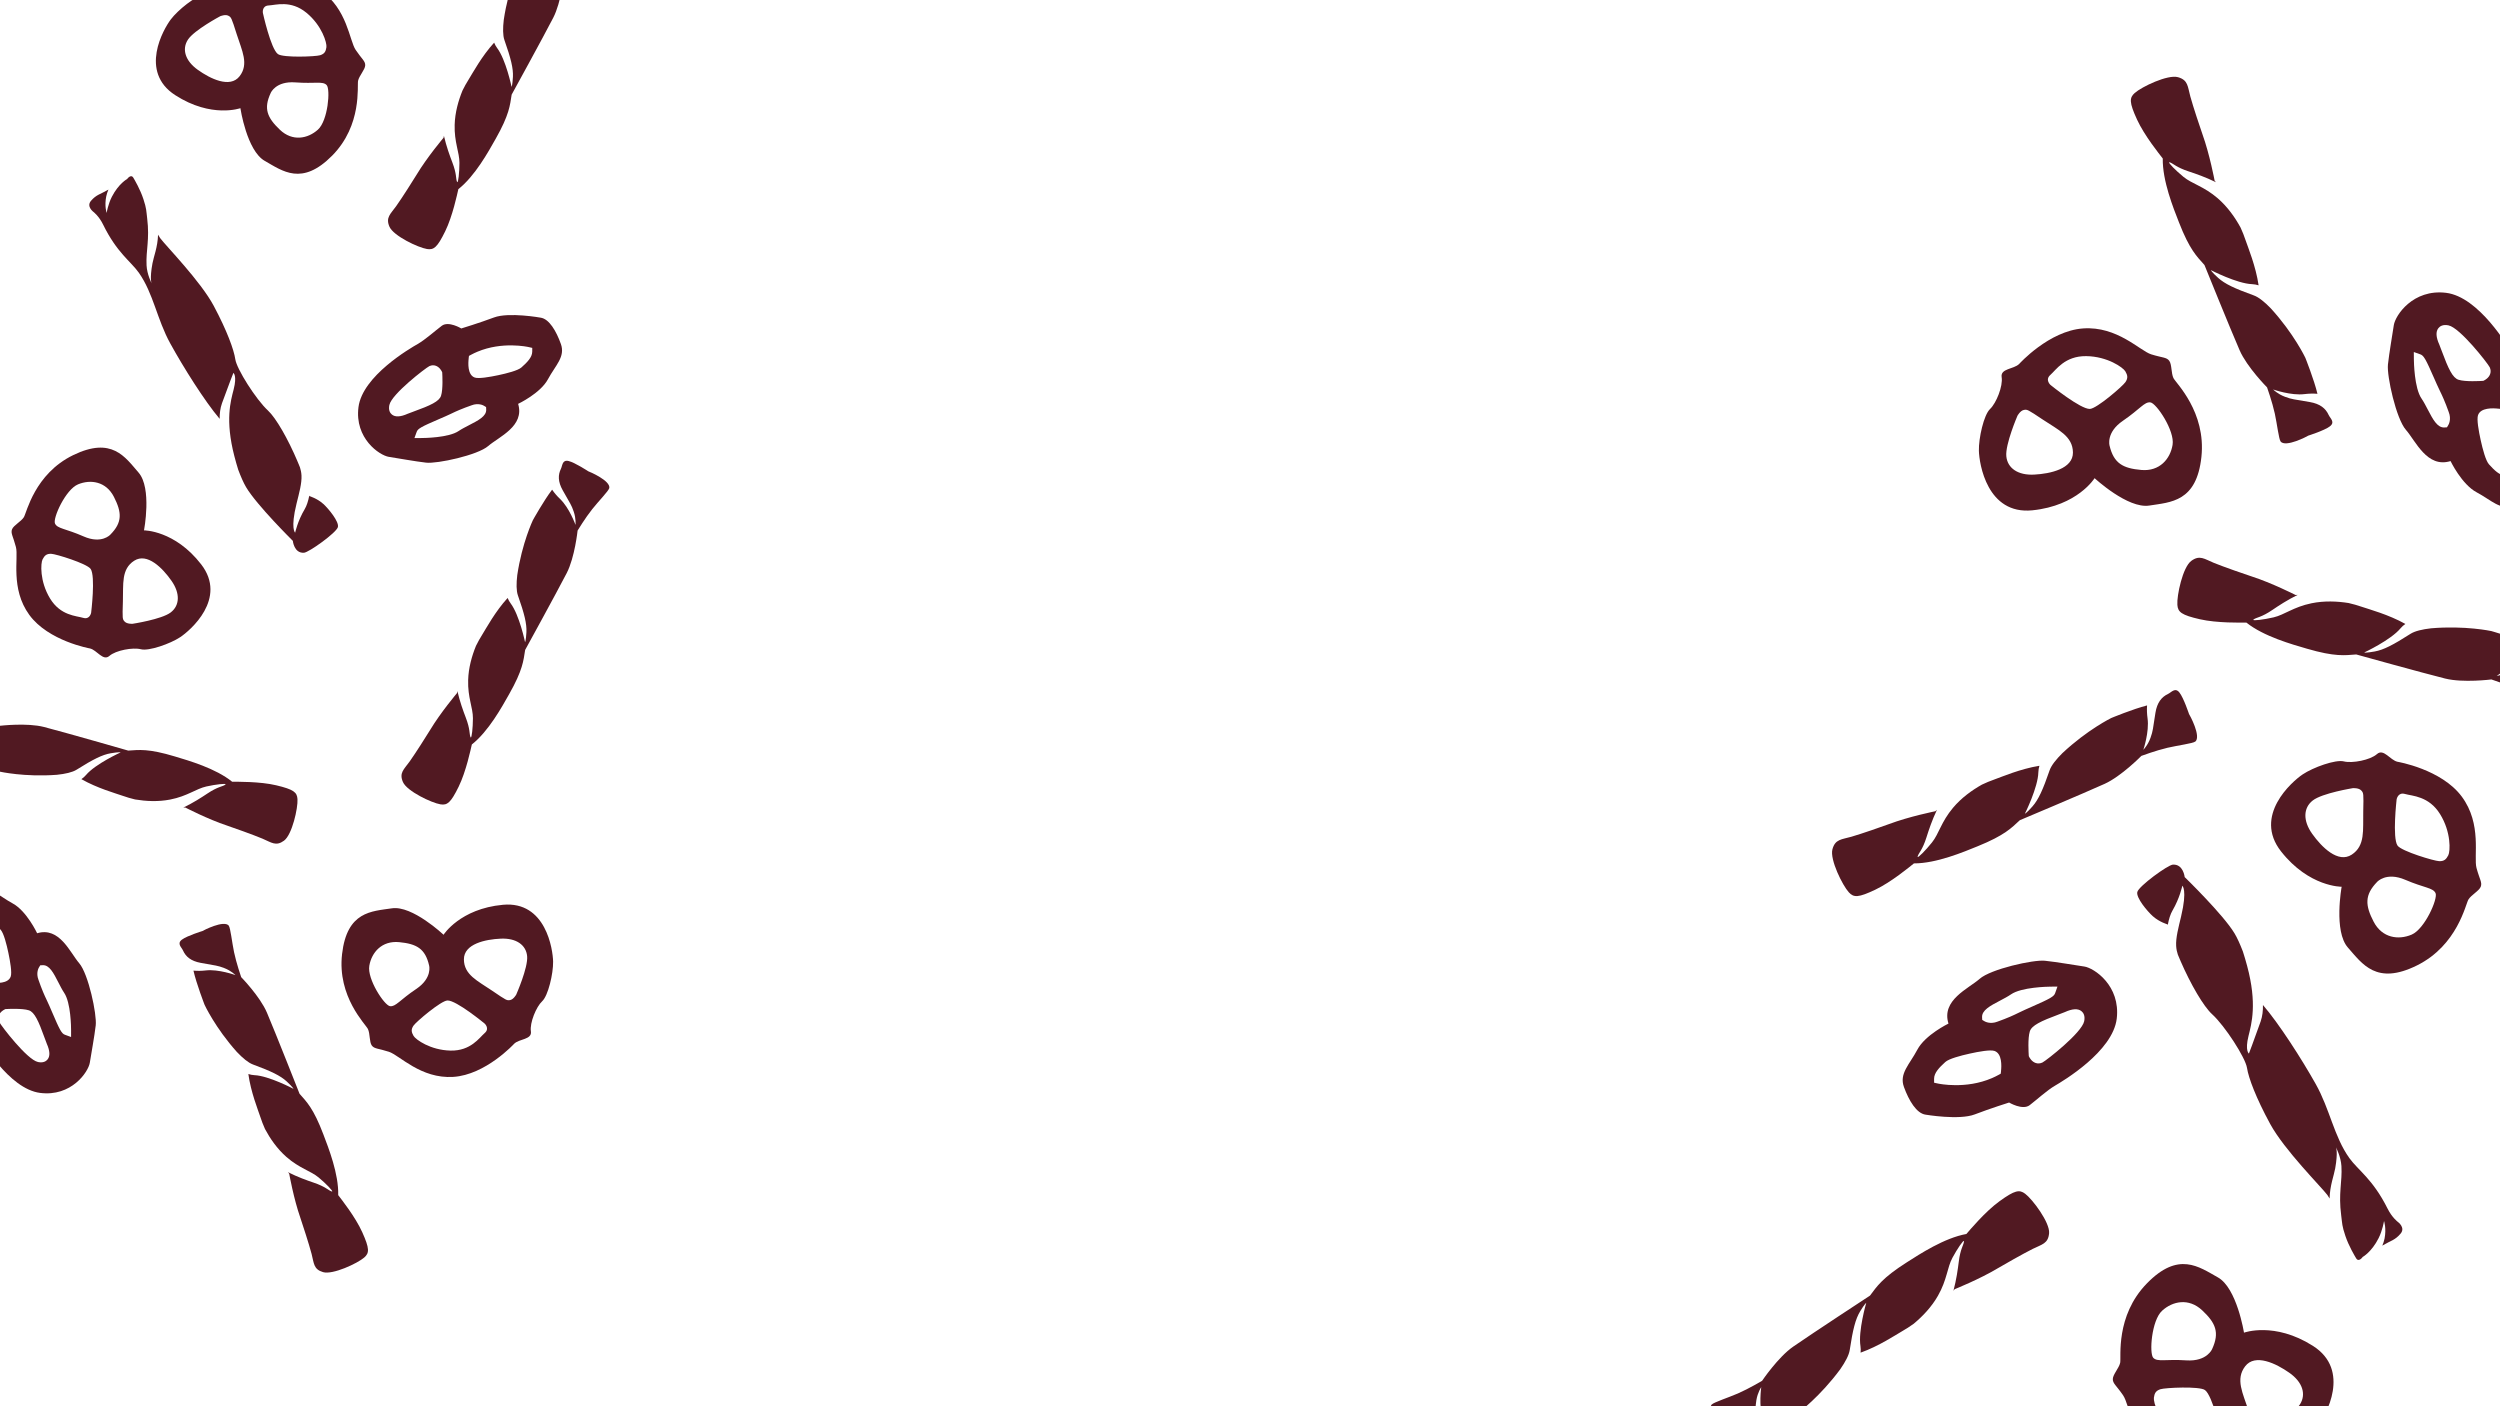 <svg width="1920" height="1080" viewBox="0 0 1920 1080" fill="none" xmlns="http://www.w3.org/2000/svg">
<g clip-path="url(#clip0_1059_830)">
<path d="M275.012 61.953C275.911 58.04 280.37 53.483 280.484 50.179C280.599 46.875 277.899 45.392 273.119 38.275C268.339 31.157 266.707 6.774 246.166 -7.387C225.626 -21.547 193.623 -16.245 193.623 -16.245C188.106 -15.618 180.832 -22.35 177.633 -16.679C174.447 -10.998 162.797 -4.347 156.544 -3.828C150.291 -3.309 136.745 7.566 131.164 14.929C125.583 22.293 106.682 55.059 134.538 73.055C162.393 91.05 184.621 83.079 184.621 83.079C184.621 83.079 189.518 115.729 203.305 123.542C217.082 131.368 231.857 143.033 255.116 119.518C278.35 96.006 274.113 65.866 275.012 61.953ZM151.869 53.594C142.274 46.741 139.526 37.813 144.323 30.46C149.121 23.106 169.112 12.461 169.112 12.461C169.112 12.461 172.975 10.857 175.29 12.039C177.604 13.221 177.722 13.468 181.779 26.233C185.837 38.999 191.308 49.183 183.985 58.584C176.662 67.984 161.439 60.45 151.855 53.584L151.869 53.594ZM213.439 41.536C207.936 37.537 201.894 9.94 201.894 9.94C201.894 9.94 200.952 4.437 206.379 4.184C211.805 3.93 223.258 -0.079 235.29 9.76C247.322 19.599 251.168 33.064 250.688 36.239C250.208 39.414 249.358 41.303 245.881 42.41C242.405 43.516 217.452 44.462 213.439 41.536ZM244.152 99.576C236.438 106.521 224.645 108.89 214.956 99.656C205.252 90.412 202.233 83.424 207.931 71.359C207.931 71.359 211.725 62.138 226.855 63.278C241.986 64.418 247.748 62.141 250.843 65.306C253.913 68.474 251.891 92.629 244.163 99.563L244.152 99.576Z" fill="#3E000A" fill-opacity="0.9"/>
<path d="M1628.3 1046.6C1627.39 1050.73 1622.73 1055.58 1622.64 1059.06C1622.55 1062.55 1625.41 1064.09 1630.51 1071.54C1635.62 1079 1637.57 1104.69 1659.35 1119.42C1681.13 1134.16 1714.82 1128.27 1714.82 1128.27C1720.63 1127.56 1728.36 1134.59 1731.68 1128.58C1734.98 1122.56 1747.2 1115.44 1753.79 1114.84C1760.37 1114.23 1774.55 1102.64 1780.36 1094.83C1786.18 1087.02 1805.8 1052.3 1776.27 1033.59C1746.74 1014.88 1723.38 1023.49 1723.38 1023.49C1723.38 1023.49 1717.92 989.121 1703.31 981.014C1688.72 972.893 1673.03 960.735 1648.74 985.738C1624.46 1010.74 1629.21 1042.47 1628.3 1046.6ZM1758.18 1054.27C1768.36 1061.4 1771.34 1070.79 1766.35 1078.58C1761.36 1086.38 1740.39 1097.78 1740.39 1097.78C1740.39 1097.78 1736.33 1099.51 1733.88 1098.29C1731.43 1097.06 1731.3 1096.8 1726.91 1083.39C1722.51 1069.97 1716.65 1059.28 1724.28 1049.31C1731.91 1039.33 1748.03 1047.13 1758.19 1054.28L1758.18 1054.27ZM1693.39 1067.55C1699.23 1071.71 1705.86 1100.75 1705.86 1100.75C1705.86 1100.75 1706.9 1106.54 1701.18 1106.86C1695.46 1107.17 1683.43 1111.51 1670.65 1101.25C1657.88 1090.99 1653.7 1076.83 1654.18 1073.48C1654.65 1070.13 1655.53 1068.13 1659.19 1066.93C1662.84 1065.73 1689.14 1064.5 1693.39 1067.55ZM1660.48 1006.66C1668.54 999.264 1680.95 996.657 1691.25 1006.3C1701.57 1015.95 1704.81 1023.29 1698.92 1036.06C1698.92 1036.06 1695.01 1045.82 1679.05 1044.76C1663.09 1043.7 1657.04 1046.15 1653.74 1042.84C1650.48 1039.53 1652.38 1014.05 1660.47 1006.67L1660.48 1006.66Z" fill="#3E000A" fill-opacity="0.9"/>
<path d="M282.577 790.301C284.285 793.935 283.589 800.272 285.538 802.942C287.487 805.613 290.526 805.113 298.68 807.764C306.834 810.414 323.166 828.594 348.067 827.059C372.969 825.525 394.878 801.603 394.878 801.603C398.832 797.705 408.71 798.512 407.728 792.076C406.728 785.64 411.791 773.217 416.391 768.95C420.991 764.683 424.938 747.766 424.785 738.528C424.632 729.289 419.283 691.843 386.259 694.874C353.235 697.904 340.664 717.894 340.664 717.894C340.664 717.894 316.662 695.225 300.992 697.586C285.321 699.93 266.497 699.87 262.707 732.727C258.935 765.566 280.87 786.667 282.577 790.301ZM384.632 720.881C396.411 720.353 404.084 725.682 404.846 734.429C405.609 743.175 396.449 763.889 396.449 763.889C396.449 763.889 394.399 767.535 391.848 768.033C389.298 768.532 389.053 768.41 377.982 760.87C366.911 753.329 356.321 748.692 356.282 736.776C356.243 724.86 372.871 721.393 384.649 720.881L384.632 720.881ZM343.627 768.367C350.425 768.117 372.21 786.104 372.21 786.104C372.21 786.104 376.347 789.852 372.234 793.401C368.121 796.949 361.582 807.172 346.043 806.855C330.504 806.539 319.168 798.317 317.586 795.523C316.004 792.728 315.508 790.717 317.56 787.701C319.613 784.685 338.664 768.541 343.627 768.367ZM283.641 741.652C285.425 731.427 293.243 722.285 306.565 723.571C319.905 724.857 326.594 728.492 329.556 741.501C329.556 741.501 332.262 751.099 319.653 759.539C307.043 767.98 303.915 773.327 299.526 772.747C295.154 772.149 281.839 751.894 283.641 741.669L283.641 741.652Z" fill="#3E000A" fill-opacity="0.9"/>
<path d="M1669.21 290.369C1667.38 286.554 1668.05 279.869 1665.97 277.071C1663.89 274.274 1660.69 274.83 1652.07 272.112C1643.45 269.394 1626.07 250.383 1599.84 252.232C1573.6 254.081 1550.73 279.501 1550.73 279.501C1546.6 283.646 1536.18 282.887 1537.27 289.662C1538.39 296.437 1533.17 309.579 1528.36 314.12C1523.55 318.661 1519.54 336.529 1519.79 346.266C1520.04 356.003 1526.03 395.425 1560.81 391.923C1595.59 388.421 1608.65 367.233 1608.65 367.233C1608.65 367.233 1634.17 390.905 1650.66 388.27C1667.16 385.653 1687 385.542 1690.69 350.873C1694.36 316.222 1671.04 294.184 1669.21 290.369ZM1562.28 364.493C1549.87 365.16 1541.73 359.614 1540.85 350.401C1539.96 341.189 1549.42 319.27 1549.42 319.27C1549.42 319.27 1551.55 315.407 1554.24 314.858C1556.92 314.309 1557.18 314.435 1568.92 322.28C1580.66 330.125 1591.86 334.915 1592.02 347.475C1592.17 360.036 1574.67 363.845 1562.26 364.493L1562.28 364.493ZM1605.06 314.058C1597.9 314.384 1574.77 295.628 1574.77 295.628C1574.77 295.628 1570.37 291.715 1574.68 287.936C1578.98 284.158 1585.77 273.321 1602.16 273.51C1618.54 273.699 1630.56 282.26 1632.26 285.191C1633.95 288.122 1634.49 290.237 1632.36 293.435C1630.22 296.634 1610.29 313.828 1605.06 314.058ZM1668.54 341.659C1666.76 352.454 1658.6 362.164 1644.55 360.932C1630.47 359.701 1623.39 355.931 1620.14 342.246C1620.14 342.246 1617.2 332.154 1630.42 323.14C1643.63 314.125 1646.88 308.459 1651.51 309.031C1656.12 309.62 1670.35 330.846 1668.54 341.641L1668.54 341.659Z" fill="#3E000A" fill-opacity="0.9"/>
<path d="M18.323 397.208C16.174 400.6 10.455 403.416 9.249 406.494C8.042 409.572 10.096 411.868 12.239 420.169C14.382 428.471 7.817 452.011 22.483 472.193C37.15 492.376 69.096 498.011 69.096 498.011C74.507 499.254 79.131 508.02 84.033 503.735C88.925 499.435 102.124 497.035 108.194 498.624C114.264 500.213 130.654 494.458 138.365 489.368C146.076 484.278 174.793 459.656 154.502 433.426C134.21 407.195 110.597 407.325 110.597 407.325C110.597 407.325 116.83 374.904 106.423 362.953C96.031 350.992 85.973 335.08 56.221 349.528C26.493 363.981 20.472 393.816 18.323 397.208ZM131.688 446.019C138.459 455.672 138.084 465.006 131.115 470.347C124.147 475.687 101.754 479.083 101.754 479.083C101.754 479.083 97.577 479.312 95.787 477.428C93.997 475.544 93.968 475.272 94.384 461.884C94.799 448.495 93.025 437.072 103.056 430.64C113.087 424.207 124.941 436.372 131.697 446.034L131.688 446.019ZM69.61 436.929C73.472 442.529 69.997 470.566 69.997 470.566C69.997 470.566 69.057 476.069 63.855 474.504C58.653 472.94 46.518 472.914 38.44 459.636C30.362 446.358 31.21 432.38 32.718 429.545C34.226 426.709 35.656 425.211 39.303 425.322C42.949 425.434 66.798 432.835 69.61 436.929ZM59.933 371.98C69.517 367.994 81.427 369.679 87.497 381.608C93.576 393.552 94.101 401.147 84.718 410.631C84.718 410.631 78.074 418.068 64.183 411.964C50.291 405.86 44.1 406.093 42.233 402.079C40.39 398.07 50.325 375.96 59.918 371.989L59.933 371.98Z" fill="#3E000A" fill-opacity="0.9"/>
<path d="M1895.75 690.824C1897.98 687.229 1903.99 684.207 1905.23 680.951C1906.47 677.695 1904.29 675.295 1901.95 666.564C1899.61 657.834 1906.32 632.959 1890.67 611.822C1875.02 590.684 1841.29 585.042 1841.29 585.042C1835.58 583.782 1830.62 574.584 1825.5 579.147C1820.38 583.725 1806.49 586.378 1800.08 584.759C1793.66 583.141 1776.44 589.359 1768.36 594.797C1760.28 600.234 1730.24 626.454 1751.87 653.915C1773.5 681.375 1798.39 681.019 1798.39 681.019C1798.39 681.019 1792.12 715.252 1803.2 727.752C1814.27 740.263 1825.02 756.942 1856.25 741.436C1887.45 725.924 1893.52 694.419 1895.75 690.824ZM1775.8 640.428C1768.57 630.316 1768.88 620.473 1776.18 614.779C1783.47 609.085 1807.04 605.297 1807.04 605.297C1807.04 605.297 1811.45 605.017 1813.35 606.986C1815.25 608.955 1815.29 609.241 1814.97 623.358C1814.66 637.475 1816.64 649.499 1806.12 656.373C1795.61 663.246 1783 650.534 1775.79 640.412L1775.8 640.428ZM1841.32 649.432C1837.2 643.564 1840.6 613.98 1840.6 613.98C1840.6 613.98 1841.54 608.17 1847.04 609.771C1852.53 611.371 1865.33 611.285 1873.96 625.207C1882.6 639.128 1881.84 653.87 1880.28 656.872C1878.71 659.875 1877.22 661.468 1873.37 661.384C1869.53 661.301 1844.32 653.721 1841.32 649.432ZM1852.12 717.804C1842.06 722.095 1829.49 720.429 1822.98 707.911C1816.46 695.378 1815.84 687.377 1825.64 677.293C1825.64 677.293 1832.57 669.392 1847.27 675.697C1861.97 682.001 1868.5 681.699 1870.5 685.913C1872.48 690.121 1862.21 713.519 1852.14 717.794L1852.12 717.804Z" fill="#3E000A" fill-opacity="0.9"/>
<path d="M298.667 350.866C305.887 351.997 318.866 354.364 327.284 355.324C335.703 356.283 366.809 349.61 374.955 342.539C383.101 335.468 403.123 327.353 397.919 310.161C397.919 310.161 414.963 302.125 420.791 291.311C426.619 280.498 434.288 274.059 430.759 264.189C427.246 254.312 421.788 244.921 415.187 243.961C415.187 243.961 390.757 239.561 379.392 243.816C368.028 248.071 354.269 252.258 354.269 252.258C354.269 252.258 344.494 246.31 339.291 250.203C334.095 254.113 326.481 260.961 320.787 264.199C315.101 267.454 278.36 288.697 275.306 312.693C272.252 336.69 291.423 349.726 298.65 350.873L298.667 350.866ZM359.937 275.148L360.168 273.328L361.775 272.456C363.382 271.583 364.998 270.825 366.625 270.14C385.738 262.094 405.105 266.354 405.989 266.55L408.775 267.178L408.76 270.023C408.742 274.436 404.817 278.301 400.471 282.186C397.83 284.55 389.363 286.725 382.705 288.137C376.121 289.539 367.627 291 364.625 289.953C359 288.014 359.498 278.935 359.963 275.117L359.937 275.148ZM360.452 311.895C361.131 311.649 361.693 311.452 362.115 311.293C367.468 309.197 371.284 311.389 371.703 311.643L373.311 312.63L373.4 314.511C373.642 319.637 367.459 322.827 360.274 326.517C357.4 328.001 354.443 329.52 352.238 331.016C344.583 336.236 325.519 336.41 323.37 336.414L318.29 336.418L320.029 331.634C320.904 329.209 323.495 327.747 337.252 321.838C340.642 320.372 343.856 318.999 346.025 317.93C348.602 316.668 350.906 315.64 352.915 314.794C356.17 313.424 358.667 312.529 360.436 311.902L360.452 311.895ZM299.047 311C300.8 302.627 326.848 282.636 329.677 281.23C329.81 281.174 329.942 281.118 330.075 281.062C331.586 280.426 333.165 280.368 334.657 280.895C337.564 281.903 339.036 284.749 339.314 285.317L339.614 285.935L339.65 286.625C339.723 287.867 340.337 298.984 338.725 303.93C337.329 308.277 330.735 311.327 317.387 316.163C315.485 316.846 313.839 317.441 313.049 317.793C307.585 320.23 303.549 320.441 301.001 318.381C299.635 317.273 298.169 315.09 299.031 311.007L299.047 311Z" fill="#3E000A" fill-opacity="0.9"/>
<path d="M1600.68 742.283C1593.05 741.158 1579.35 738.783 1570.47 737.85C1561.59 736.917 1528.86 744.241 1520.34 751.77C1511.82 759.299 1490.79 768.039 1496.43 786.113C1496.43 786.113 1478.54 794.743 1472.5 806.195C1466.46 817.648 1458.43 824.507 1462.25 834.877C1466.04 845.256 1471.88 855.103 1478.85 856.055C1478.85 856.055 1504.64 860.465 1516.58 855.874C1528.52 851.283 1542.98 846.742 1542.98 846.742C1542.98 846.742 1553.34 852.92 1558.79 848.768C1564.23 844.598 1572.19 837.31 1578.17 833.843C1584.13 830.359 1622.66 807.625 1625.66 782.302C1628.65 756.979 1608.32 743.417 1600.69 742.275L1600.68 742.283ZM1536.8 822.666L1536.57 824.587L1534.88 825.521C1533.2 826.456 1531.5 827.27 1529.79 828.008C1509.72 836.666 1489.27 832.356 1488.33 832.158L1485.39 831.522L1485.38 828.523C1485.36 823.871 1489.46 819.761 1494 815.625C1496.77 813.108 1505.67 810.737 1512.68 809.186C1519.6 807.648 1528.54 806.028 1531.72 807.104C1537.66 809.096 1537.22 818.67 1536.77 822.699L1536.8 822.666ZM1535.91 783.936C1535.2 784.202 1534.61 784.415 1534.16 784.586C1528.54 786.846 1524.5 784.571 1524.05 784.307L1522.35 783.282L1522.24 781.299C1521.94 775.898 1528.42 772.478 1535.96 768.522C1538.98 766.931 1542.08 765.302 1544.39 763.705C1552.41 758.132 1572.51 757.77 1574.77 757.746L1580.13 757.694L1578.34 762.754C1577.44 765.318 1574.72 766.883 1560.27 773.239C1556.71 774.817 1553.34 776.293 1551.06 777.441C1548.36 778.795 1545.94 779.9 1543.83 780.81C1540.41 782.285 1537.79 783.251 1535.93 783.929L1535.91 783.936ZM1600.65 784.308C1598.88 793.151 1571.61 814.465 1568.64 815.974C1568.5 816.034 1568.36 816.094 1568.22 816.154C1566.63 816.839 1564.97 816.914 1563.39 816.373C1560.32 815.337 1558.74 812.351 1558.44 811.755L1558.12 811.106L1558.07 810.38C1557.99 809.071 1557.23 797.359 1558.89 792.13C1560.32 787.535 1567.24 784.259 1581.27 779.037C1583.26 778.299 1584.99 777.657 1585.82 777.278C1591.56 774.658 1595.81 774.398 1598.52 776.546C1599.97 777.702 1601.53 779.989 1600.66 784.3L1600.65 784.308Z" fill="#3E000A" fill-opacity="0.9"/>
<path d="M68.991 816.081C70.139 808.863 72.537 795.889 73.515 787.473C74.494 779.057 67.894 747.935 60.842 739.773C53.79 731.61 45.722 711.57 28.518 716.734C28.518 716.734 20.521 699.671 9.721 693.818C-1.079 687.965 -7.5 680.281 -17.378 683.787C-27.263 687.277 -36.666 692.713 -37.642 699.312C-37.642 699.312 -42.099 723.731 -37.87 735.106C-33.642 746.48 -29.487 760.248 -29.487 760.248C-29.487 760.248 -35.458 770.01 -31.577 775.222C-27.679 780.426 -20.849 788.057 -17.624 793.758C-14.382 799.452 6.775 836.242 30.764 839.352C54.754 842.462 67.834 823.322 68.998 816.097L68.991 816.081ZM-6.584 754.634L-8.403 754.399L-9.272 752.79C-10.141 751.18 -10.895 749.563 -11.577 747.934C-19.578 728.803 -15.273 709.446 -15.075 708.562L-14.44 705.778L-11.595 705.799C-7.182 705.828 -3.327 709.762 0.548 714.117C2.907 716.763 5.062 725.235 6.459 731.896C7.845 738.484 9.286 746.981 8.232 749.98C6.28 755.601 -2.798 755.081 -6.614 754.607L-6.584 754.634ZM30.165 754.204C29.92 753.525 29.724 752.963 29.567 752.54C27.482 747.182 29.683 743.372 29.938 742.953L30.929 741.347L32.811 741.263C37.937 741.033 41.113 747.223 44.786 754.416C46.263 757.294 47.776 760.255 49.266 762.463C54.468 770.13 54.598 789.195 54.596 791.343L54.589 796.424L49.809 794.674C47.386 793.792 45.93 791.199 40.053 777.428C38.595 774.035 37.23 770.817 36.165 768.645C34.91 766.065 33.887 763.759 33.046 761.748C31.683 758.49 30.795 755.991 30.172 754.221L30.165 754.204ZM29.126 815.607C20.757 813.834 0.827 787.74 -0.573 784.908C-0.628 784.775 -0.684 784.642 -0.739 784.509C-1.372 782.997 -1.426 781.418 -0.896 779.927C0.119 777.022 2.969 775.557 3.537 775.28L4.156 774.982L4.846 774.948C6.088 774.878 17.206 774.29 22.149 775.913C26.492 777.319 29.527 783.92 34.332 797.28C35.01 799.183 35.601 800.83 35.952 801.621C38.376 807.091 38.578 811.127 36.512 813.67C35.4 815.034 33.214 816.495 29.133 815.623L29.126 815.607Z" fill="#3E000A" fill-opacity="0.9"/>
<path d="M1838.44 249.767C1837.3 257.386 1834.9 271.084 1833.94 279.964C1832.99 288.845 1840.24 321.588 1847.74 330.127C1855.25 338.665 1863.95 359.715 1882.03 354.111C1882.03 354.111 1890.62 372.023 1902.06 378.092C1913.5 384.161 1920.34 392.201 1930.72 388.413C1941.1 384.642 1950.97 378.825 1951.93 371.86C1951.93 371.86 1956.4 346.078 1951.84 334.128C1947.28 322.178 1942.77 307.703 1942.77 307.703C1942.77 307.703 1948.97 297.358 1944.83 291.9C1940.68 286.45 1933.41 278.47 1929.95 272.491C1926.48 266.519 1903.84 227.936 1878.52 224.881C1853.21 221.826 1839.6 242.124 1838.44 249.75L1838.44 249.767ZM1918.68 313.834L1920.6 314.065L1921.53 315.753C1922.46 317.441 1923.27 319.14 1924 320.85C1932.62 340.942 1928.26 361.386 1928.06 362.319L1927.42 365.26L1924.42 365.264C1919.76 365.275 1915.66 361.164 1911.54 356.609C1909.03 353.842 1906.68 344.932 1905.14 337.923C1903.62 330.993 1902.02 322.049 1903.11 318.878C1905.11 312.935 1914.68 313.398 1918.71 313.862L1918.68 313.834ZM1879.95 314.629C1880.21 315.343 1880.42 315.934 1880.59 316.377C1882.84 322.006 1880.56 326.043 1880.29 326.487L1879.26 328.189L1877.28 328.295C1871.88 328.585 1868.47 322.09 1864.53 314.542C1862.95 311.522 1861.33 308.415 1859.74 306.101C1854.18 298.068 1853.87 277.974 1853.85 275.709L1853.81 270.354L1858.86 272.154C1861.43 273.06 1862.98 275.781 1869.31 290.241C1870.88 293.805 1872.35 297.184 1873.49 299.463C1874.83 302.171 1875.93 304.592 1876.84 306.704C1878.31 310.126 1879.27 312.752 1879.94 314.612L1879.95 314.629ZM1880.47 249.896C1889.31 251.686 1910.56 279.006 1912.06 281.978C1912.12 282.118 1912.18 282.258 1912.24 282.397C1912.92 283.986 1912.99 285.649 1912.45 287.226C1911.41 290.297 1908.42 291.868 1907.82 292.165L1907.17 292.485L1906.44 292.528C1905.13 292.614 1893.42 293.337 1888.19 291.671C1883.6 290.23 1880.34 283.3 1875.15 269.263C1874.42 267.263 1873.78 265.532 1873.41 264.702C1870.8 258.959 1870.55 254.706 1872.7 252.006C1873.86 250.558 1876.15 248.998 1880.46 249.878L1880.47 249.896Z" fill="#3E000A" fill-opacity="0.9"/>
<path d="M467.918 375.029C469.306 369.18 452.255 362.036 451.868 361.989C451.903 362.024 441.645 355.264 436.697 354.066C431.749 352.868 431.992 357.621 430.82 359.984C428.476 364.711 428.459 369.922 432.151 376.513C438.286 387.467 438.766 387.547 440.641 393.002C442.503 398.455 441.977 403.085 441.977 403.085C441.977 403.085 437.3 390.037 430.152 383.235C427.85 381.04 425.764 378.604 424.025 376.067C417.627 384.419 409.264 399.471 409.264 399.471C409.264 399.471 400.92 416.95 397.259 441.669C396.507 448.026 396.483 453.633 397.744 457.239C402.738 471.411 404.618 479.007 404.284 485.546C403.95 492.084 403.251 493.193 403.251 493.193C403.251 493.193 398.882 472.228 392.151 463.368C391.196 462.104 390.452 460.697 389.861 459.234C380.383 469.576 373.318 482.7 370.543 487.101C368.613 490.152 366.988 493.092 365.548 496.027C362.384 503.781 359.81 512.855 359.541 522.311C359.152 535.768 363.237 543.456 363.209 551.613C363.178 559.132 362.287 566.992 361.521 566.346C361.448 566.289 361.382 566.191 361.305 566.006C360.351 563.579 361.164 560.083 357.751 551.208C355.721 545.893 353.219 539.082 351.282 530.766C351.183 531.271 351.103 531.751 351.018 532.258C351.018 532.258 338.481 547.073 330.368 560.559C328.162 564.221 318.873 578.865 314.621 584.804C310.235 590.916 306.396 593.521 309.454 600.597C312.526 607.676 331.513 616.645 338.295 617.735C343.499 618.571 346.171 616.573 352.265 604.137C357.934 592.566 361.531 575.389 362.372 571.756C375.198 561.675 385.5 542.879 390.985 533.186C401.557 514.528 402.009 507.39 403.312 499.157C403.312 499.157 427.34 455.45 435.252 440.097C441.43 428.102 443.595 407.469 443.595 407.469C443.595 407.469 449.497 397.744 454.818 391.051C459.648 384.984 467.382 377.036 467.855 374.989L467.918 375.029Z" fill="#3E000A" fill-opacity="0.9"/>
<path d="M1685.89 569.644C1690.87 565.721 1681.46 548.656 1681.17 548.363C1681.17 548.415 1677.12 536.115 1673.82 531.886C1670.52 527.657 1667.61 531.742 1665.09 532.928C1660.06 535.298 1656.63 539.593 1655.37 547.455C1653.27 560.522 1653.61 560.902 1651.59 566.637C1649.56 572.36 1646.09 575.841 1646.09 575.841C1646.09 575.841 1650.77 562 1649.32 551.7C1648.85 548.38 1648.72 545.002 1648.95 541.766C1638.19 544.479 1621.43 551.44 1621.43 551.44C1621.43 551.44 1603.09 560.419 1583.89 578.445C1579.1 583.205 1575.41 587.821 1574.09 591.626C1568.94 606.605 1565.52 614.112 1560.97 619.295C1556.41 624.478 1555.11 624.937 1555.11 624.937C1555.11 624.937 1565.22 604.755 1565.46 593.029C1565.5 591.359 1565.81 589.709 1566.28 588.114C1551.67 590.453 1537.25 596.672 1532.07 598.491C1528.48 599.748 1525.21 601.113 1522.1 602.595C1514.41 606.93 1506.34 612.743 1499.93 620.379C1490.8 631.242 1489.14 640.269 1483.78 646.989C1478.83 653.181 1472.95 659.092 1472.74 658.057C1472.72 657.962 1472.73 657.838 1472.78 657.634C1473.58 655.005 1476.54 652.649 1479.53 643.082C1481.34 637.361 1483.73 630.096 1487.57 621.958C1487.16 622.31 1486.78 622.654 1486.38 623.018C1486.38 623.018 1466.32 627.05 1450.79 632.881C1446.57 634.463 1429.31 640.48 1421.91 642.603C1414.28 644.781 1409.4 644.42 1407.3 652.269C1405.2 660.129 1415.02 679.969 1419.91 685.309C1423.66 689.407 1427.17 689.506 1440.35 683.22C1452.61 677.372 1466.83 665.535 1469.9 663.083C1487.1 663.151 1507.91 654.366 1518.79 649.948C1539.74 641.455 1544.79 635.853 1551.25 629.905C1551.25 629.905 1599.72 609.523 1616.31 602.019C1629.26 596.153 1644.56 580.523 1644.56 580.523C1644.56 580.523 1655.8 576.352 1664.58 574.306C1672.54 572.455 1684.14 570.951 1685.87 569.569L1685.89 569.644Z" fill="#3E000A" fill-opacity="0.9"/>
<path d="M175.8 711.002C172.187 706.197 155.799 714.753 155.515 715.021C155.565 715.016 143.811 718.59 139.729 721.633C135.647 724.675 139.459 727.524 140.528 729.935C142.668 734.757 146.667 738.099 154.096 739.469C166.443 741.745 166.811 741.427 172.206 743.468C177.591 745.519 180.817 748.881 180.817 748.881C180.817 748.881 167.791 744.145 157.991 745.3C154.832 745.67 151.626 745.719 148.562 745.436C150.902 755.693 157.141 771.743 157.141 771.743C157.141 771.743 165.26 789.328 181.94 807.933C186.351 812.572 190.65 816.172 194.23 817.505C208.325 822.716 215.37 826.121 220.187 830.555C225.004 834.988 225.411 836.235 225.411 836.235C225.411 836.235 206.489 826.204 195.374 825.724C193.79 825.651 192.233 825.325 190.73 824.845C192.632 838.744 198.218 852.563 199.831 857.509C200.946 860.943 202.17 864.071 203.508 867.053C207.453 874.441 212.791 882.217 219.895 888.465C230 897.359 238.525 899.127 244.783 904.359C250.548 909.186 256.027 914.892 255.041 915.068C254.95 915.088 254.832 915.076 254.641 915.017C252.165 914.202 249.994 911.342 240.985 908.3C235.599 906.467 228.76 904.041 221.125 900.219C221.45 900.618 221.768 900.986 222.104 901.376C222.104 901.376 225.495 920.485 230.689 935.341C232.098 939.378 237.432 955.878 239.285 962.944C241.186 970.222 240.738 974.84 248.136 977.007C255.545 979.165 274.574 970.285 279.744 965.763C283.712 962.294 283.881 958.962 278.205 946.329C272.924 934.577 262.005 920.836 259.746 917.869C260.183 901.561 252.302 881.63 248.347 871.217C240.744 851.166 235.541 846.258 230.039 839.997C230.039 839.997 211.758 793.592 204.999 777.697C199.716 765.282 185.224 750.437 185.224 750.437C185.224 750.437 181.511 739.684 179.76 731.314C178.178 723.723 177.002 712.695 175.729 711.024L175.8 711.002Z" fill="#3E000A" fill-opacity="0.9"/>
<path d="M1751.41 338.993C1755.26 344.024 1772.46 334.852 1772.75 334.568C1772.7 334.573 1785.06 330.696 1789.33 327.451C1793.61 324.206 1789.56 321.239 1788.41 318.707C1786.11 313.644 1781.87 310.159 1774.02 308.784C1760.99 306.5 1760.6 306.839 1754.89 304.737C1749.2 302.625 1745.77 299.111 1745.77 299.111C1745.77 299.111 1759.54 303.983 1769.86 302.674C1773.19 302.254 1776.57 302.173 1779.8 302.443C1777.24 291.652 1770.51 274.793 1770.51 274.793C1770.51 274.793 1761.79 256.332 1744.03 236.876C1739.34 232.027 1734.78 228.272 1730.99 226.9C1716.09 221.539 1708.63 218.015 1703.51 213.387C1698.39 208.758 1697.95 207.448 1697.95 207.448C1697.95 207.448 1717.99 217.845 1729.71 218.248C1731.38 218.309 1733.02 218.639 1734.61 219.13C1732.48 204.498 1726.46 189.984 1724.71 184.785C1723.51 181.176 1722.19 177.889 1720.75 174.759C1716.52 167.008 1710.82 158.861 1703.28 152.342C1692.54 143.06 1683.54 141.276 1676.89 135.819C1670.77 130.785 1664.94 124.821 1665.98 124.626C1666.08 124.604 1666.2 124.616 1666.4 124.676C1669.02 125.513 1671.34 128.507 1680.86 131.63C1686.56 133.512 1693.79 136.006 1701.87 139.963C1701.52 139.545 1701.19 139.16 1700.83 138.752C1700.83 138.752 1697.08 118.641 1691.46 103.03C1689.94 98.788 1684.16 81.445 1682.15 74.014C1680.07 66.36 1680.5 61.488 1672.68 59.273C1664.85 57.067 1644.88 66.604 1639.47 71.419C1635.32 75.113 1635.17 78.627 1641.27 91.89C1646.95 104.229 1658.59 118.611 1661 121.717C1660.69 138.911 1669.18 159.848 1673.45 170.786C1681.65 191.852 1687.18 196.976 1693.03 203.526C1693.03 203.526 1712.74 252.27 1720.01 268.962C1725.69 281.999 1741.11 297.512 1741.11 297.512C1741.11 297.512 1745.12 308.812 1747.05 317.618C1748.78 325.606 1750.13 337.219 1751.48 338.969L1751.41 338.993Z" fill="#3E000A" fill-opacity="0.9"/>
<path d="M248.269 387.004C243.61 382.767 237.666 381.013 237.666 381.013C237.625 380.849 237.584 380.684 237.543 380.52C236.737 384.767 235.515 388.512 234.024 391.009C228.565 400.173 226.675 409.075 226.675 409.075C226.675 409.075 222.921 406.293 227.771 386.66C229.75 378.66 231.849 371.214 231.55 365.188C231.435 362.797 230.922 360.64 230.362 358.897C229.847 357.605 229.318 356.319 228.777 355.038C228.618 354.743 228.528 354.57 228.528 354.57L228.568 354.522C221.195 337.06 211.925 320.953 205.799 315.291C196.559 306.752 181.795 283.404 180.724 275.985C179.648 268.554 174.345 254.044 164.2 234.982C154.056 215.919 127.446 188.879 122.942 182.8C122.506 182.216 121.987 181.335 121.387 180.231C121.103 189.693 118.073 196.983 117.101 202.211C114.835 214.399 116.427 217.574 116.427 217.574C116.427 217.574 112.893 210.695 112.56 203.79C111.984 192.139 115.042 184.215 113.041 167.786C112.271 161.479 112.586 160.494 110.151 152.971C107.716 145.447 103.32 138.048 102.453 136.575C100.554 133.321 97.649 137.479 97.649 137.479C97.649 137.479 91.151 140.938 85.926 151.092C83.008 156.756 81.878 163.539 81.878 163.539C81.878 163.539 80.099 158.187 81.597 150.789C81.953 149.028 82.565 147.261 83.29 145.582C83.084 145.701 82.866 145.826 82.66 145.946C77.114 149.189 74.008 149.432 69.891 154.222C66.08 158.667 71.846 162.803 71.846 162.803C71.846 162.803 76.025 166.005 79.166 172.434C89.805 194.238 100.476 200.701 106.699 209.55C117.814 225.371 120.557 245.253 130.784 263.81C140.999 282.372 157.146 307.999 168.624 321.585C168.641 321.623 168.67 321.656 168.699 321.689C168.644 317.619 169.133 313.48 170.495 309.674C176.027 294.4 179.252 286.373 179.252 286.373C179.252 286.373 182.193 288.401 179.433 299.136C177.15 308.042 172.814 322.615 179.966 350.24C180.925 353.947 181.926 357.439 182.956 360.751C184.917 365.964 186.949 370.676 188.957 374.079C197.069 387.869 224.893 415.367 224.893 415.367C224.893 415.367 225.769 424.917 233.403 424.527C237.135 424.331 258.458 409.065 259.509 404.787C260.523 400.633 252.365 390.713 248.276 386.986L248.269 387.004Z" fill="#3E000A" fill-opacity="0.9"/>
<path d="M1653.46 703.72C1658.41 708.144 1664.69 709.938 1664.69 709.938C1664.74 710.11 1664.78 710.283 1664.83 710.455C1665.64 705.971 1666.89 702.013 1668.44 699.366C1674.11 689.657 1676.02 680.255 1676.02 680.255C1676.02 680.255 1680 683.152 1675.07 703.892C1673.06 712.344 1670.92 720.212 1671.29 726.561C1671.43 729.08 1671.99 731.35 1672.6 733.181C1673.16 734.539 1673.72 735.89 1674.31 737.235C1674.48 737.544 1674.57 737.726 1674.57 737.726L1674.53 737.777C1682.47 756.114 1692.39 773.006 1698.9 778.917C1708.72 787.833 1724.5 812.306 1725.69 820.116C1726.9 827.939 1732.62 843.184 1743.49 863.184C1754.36 883.183 1782.66 911.438 1787.47 917.804C1787.93 918.415 1788.49 919.339 1789.13 920.497C1789.34 910.52 1792.47 902.808 1793.44 897.288C1795.72 884.42 1794.01 881.088 1794.01 881.088C1794.01 881.088 1797.8 888.306 1798.22 895.582C1798.93 907.858 1795.78 916.238 1798.05 933.538C1798.92 940.178 1798.59 941.22 1801.23 949.128C1803.87 957.035 1808.57 964.794 1809.5 966.338C1811.53 969.75 1814.55 965.34 1814.55 965.34C1814.55 965.34 1821.37 961.634 1826.78 950.882C1829.81 944.884 1830.93 937.724 1830.93 937.724C1830.93 937.724 1832.86 943.349 1831.35 951.161C1830.99 953.021 1830.36 954.889 1829.61 956.666C1829.83 956.538 1830.06 956.404 1830.27 956.276C1836.09 952.806 1839.36 952.521 1843.65 947.434C1847.63 942.713 1841.51 938.407 1841.51 938.407C1841.51 938.407 1837.08 935.07 1833.71 928.323C1822.29 905.438 1810.98 898.726 1804.34 889.456C1792.48 872.882 1789.4 851.95 1778.45 832.485C1767.51 813.014 1750.25 786.151 1738.02 771.937C1738.01 771.897 1737.98 771.863 1737.94 771.828C1738.04 776.117 1737.56 780.485 1736.16 784.509C1730.47 800.662 1727.15 809.152 1727.15 809.152C1727.15 809.152 1724.03 807.043 1726.84 795.701C1729.16 786.292 1733.6 770.89 1725.8 741.838C1724.76 737.939 1723.67 734.268 1722.55 730.786C1720.44 725.31 1718.25 720.362 1716.1 716.794C1707.42 702.333 1677.84 673.606 1677.84 673.606C1677.84 673.606 1676.83 663.548 1668.78 664.03C1664.85 664.271 1642.52 680.562 1641.45 685.08C1640.42 689.469 1649.11 699.849 1653.46 703.74L1653.46 703.72Z" fill="#3E000A" fill-opacity="0.9"/>
<path d="M457.56 -51.458C458.949 -57.307 441.897 -64.451 441.51 -64.499C441.546 -64.463 431.288 -71.224 426.34 -72.421C421.391 -73.619 421.634 -68.867 420.463 -66.503C418.119 -61.777 418.102 -56.565 421.793 -49.974C427.929 -39.02 428.409 -38.941 430.284 -33.485C432.146 -28.033 431.619 -23.403 431.619 -23.403C431.619 -23.403 426.943 -36.451 419.795 -43.252C417.492 -45.447 415.407 -47.883 413.667 -50.421C407.27 -42.068 398.906 -27.016 398.906 -27.016C398.906 -27.016 390.562 -9.537 386.902 15.181C386.15 21.538 386.126 27.145 387.387 30.751C392.381 44.924 394.261 52.52 393.927 59.058C393.593 65.596 392.893 66.706 392.893 66.706C392.893 66.706 388.524 45.74 381.794 36.881C380.838 35.616 380.095 34.209 379.504 32.747C370.025 43.088 362.961 56.213 360.185 60.614C358.255 63.665 356.63 66.605 355.191 69.539C352.026 77.293 349.453 86.368 349.183 95.824C348.795 109.28 352.88 116.969 352.851 125.126C352.82 132.645 351.929 140.505 351.164 139.858C351.09 139.801 351.024 139.703 350.948 139.518C349.993 137.092 350.807 133.596 347.393 124.721C345.363 119.405 342.862 112.594 340.925 104.278C340.826 104.783 340.746 105.264 340.66 105.771C340.66 105.771 328.123 120.585 320.011 134.071C317.805 137.734 308.516 152.378 304.263 158.317C299.878 164.428 296.038 167.033 299.097 174.11C302.169 181.188 321.156 190.157 327.938 191.247C333.141 192.084 335.813 190.086 341.907 177.649C347.577 166.079 351.174 148.901 352.014 145.268C364.84 135.187 375.142 116.392 380.627 106.698C391.199 88.041 391.651 80.903 392.955 72.67C392.955 72.67 416.982 28.963 424.895 13.61C431.072 1.615 433.237 -19.018 433.237 -19.018C433.237 -19.018 439.139 -28.743 444.46 -35.437C449.291 -41.503 457.025 -49.452 457.497 -51.499L457.56 -51.458Z" fill="#3E000A" fill-opacity="0.9"/>
<path d="M1314.61 1078.6C1310.43 1083.36 1322.76 1098.44 1323.1 1098.68C1323.08 1098.63 1329.29 1109.99 1333.3 1113.56C1337.31 1117.12 1339.44 1112.58 1341.7 1110.96C1346.22 1107.72 1348.81 1102.87 1348.64 1094.91C1348.35 1081.68 1347.94 1081.37 1348.89 1075.36C1349.86 1069.37 1352.64 1065.32 1352.64 1065.32C1352.64 1065.32 1350.54 1079.78 1353.82 1089.64C1354.88 1092.83 1355.62 1096.12 1355.98 1099.35C1366.07 1094.74 1381.3 1084.87 1381.3 1084.87C1381.3 1084.87 1397.71 1072.72 1413.35 1051.53C1417.2 1045.98 1419.99 1040.77 1420.6 1036.79C1422.97 1021.13 1424.97 1013.13 1428.52 1007.21C1432.07 1001.29 1433.27 1000.6 1433.27 1000.6C1433.27 1000.6 1426.96 1022.28 1428.84 1033.86C1429.11 1035.5 1429.1 1037.18 1428.93 1038.84C1442.87 1033.9 1455.94 1025.18 1460.7 1022.45C1464 1020.57 1466.97 1018.64 1469.76 1016.62C1476.54 1010.97 1483.43 1003.79 1488.36 995.124C1495.38 982.791 1495.38 973.613 1499.44 966.035C1503.19 959.051 1507.91 952.176 1508.3 953.156C1508.34 953.246 1508.35 953.369 1508.33 953.58C1508.02 956.31 1505.53 959.162 1504.32 969.112C1503.58 975.064 1502.54 982.641 1500.23 991.34C1500.57 990.919 1500.88 990.512 1501.21 990.082C1501.21 990.082 1520.21 982.495 1534.43 973.956C1538.3 971.638 1554.19 962.603 1561.09 959.178C1568.19 955.66 1573.06 955.134 1573.71 947.034C1574.35 938.925 1561.12 921.183 1555.34 916.813C1550.91 913.46 1547.44 913.998 1535.61 922.559C1524.61 930.524 1512.76 944.734 1510.18 947.7C1493.26 950.737 1474.37 963.136 1464.47 969.445C1445.4 981.581 1441.45 988.002 1436.16 995.02C1436.16 995.02 1392.17 1023.82 1377.21 1034.19C1365.52 1042.3 1353.3 1060.44 1353.3 1060.44C1353.3 1060.44 1343 1066.57 1334.73 1070.17C1327.23 1073.42 1316.1 1076.99 1314.65 1078.67L1314.61 1078.6Z" fill="#3E000A" fill-opacity="0.9"/>
<path d="M-36.843 540.815C-42.855 540.75 -46.063 558.957 -46.024 559.345C-45.998 559.302 -50.33 570.798 -50.407 575.889C-50.484 580.979 -45.902 579.695 -43.339 580.316C-38.212 581.56 -33.124 580.428 -27.509 575.374C-18.178 566.974 -18.206 566.488 -13.299 563.457C-8.391 560.439 -3.759 559.931 -3.759 559.931C-3.759 559.931 -15.454 567.369 -20.513 575.841C-22.146 578.571 -24.062 581.142 -26.154 583.398C-16.596 587.797 -0.07 592.635 -0.07 592.635C-0.07 592.635 18.819 596.92 43.736 595.041C50.102 594.372 55.576 593.159 58.815 591.134C71.538 583.138 78.533 579.63 84.984 578.514C91.434 577.398 92.671 577.836 92.671 577.836C92.671 577.836 73.185 586.72 66.027 595.238C65.004 596.449 63.796 597.484 62.5 598.383C74.677 605.348 89.036 609.345 93.941 611.082C97.342 612.292 100.568 613.228 103.748 613.986C112.009 615.362 121.427 615.872 130.71 614.05C143.921 611.462 150.52 605.782 158.482 604.011C165.822 602.383 173.685 601.519 173.224 602.408C173.185 602.493 173.104 602.579 172.94 602.694C170.784 604.16 167.194 604.138 159.29 609.424C154.553 612.576 148.461 616.518 140.777 620.241C141.292 620.226 141.778 620.198 142.292 620.169C142.292 620.169 159.506 629.131 174.448 634.071C178.507 635.415 194.839 641.246 201.569 644.085C208.497 647.015 211.885 650.185 218.113 645.642C224.34 641.085 228.902 620.587 228.469 613.732C228.138 608.472 225.6 606.306 212.126 603.104C199.59 600.126 182.042 600.405 178.313 600.386C165.652 590.098 145.048 584.194 134.384 580.982C113.854 574.784 106.792 575.917 98.475 576.46C98.475 576.46 50.545 562.662 33.825 558.329C20.764 554.948 0.161 557.386 0.161 557.386C0.161 557.386 -10.626 553.774 -18.328 550.059C-25.31 546.686 -34.768 540.894 -36.869 540.885L-36.843 540.815Z" fill="#3E000A" fill-opacity="0.9"/>
<path d="M1952.56 538.938C1958.9 538.95 1962.11 519.729 1962.07 519.32C1962.04 519.365 1966.5 507.207 1966.53 501.84C1966.57 496.474 1961.75 497.871 1959.04 497.239C1953.63 495.976 1948.28 497.217 1942.4 502.596C1932.65 511.537 1932.68 512.049 1927.53 515.29C1922.39 518.517 1917.51 519.095 1917.51 519.095C1917.51 519.095 1929.77 511.146 1935.02 502.169C1936.72 499.276 1938.72 496.548 1940.9 494.15C1930.78 489.603 1913.32 484.656 1913.32 484.656C1913.32 484.656 1893.37 480.316 1867.12 482.529C1860.42 483.293 1854.66 484.622 1851.26 486.787C1837.93 495.334 1830.59 499.097 1823.8 500.333C1817.01 501.569 1815.7 501.12 1815.7 501.12C1815.7 501.12 1836.16 491.574 1843.62 482.528C1844.69 481.242 1845.95 480.139 1847.31 479.18C1834.41 471.951 1819.24 467.872 1814.05 466.087C1810.46 464.843 1807.05 463.886 1803.69 463.118C1794.97 461.743 1785.03 461.294 1775.27 463.301C1761.36 466.152 1754.46 472.2 1746.09 474.141C1738.36 475.925 1730.08 476.909 1730.56 475.968C1730.6 475.878 1730.69 475.787 1730.86 475.663C1733.12 474.098 1736.9 474.089 1745.18 468.443C1750.15 465.076 1756.53 460.865 1764.6 456.869C1764.05 456.889 1763.54 456.923 1763 456.958C1763 456.958 1744.77 447.671 1728.98 442.604C1724.68 441.225 1707.42 435.23 1700.29 432.301C1692.96 429.277 1689.36 425.966 1682.84 430.813C1676.32 435.675 1671.7 457.323 1672.22 464.546C1672.62 470.087 1675.32 472.346 1689.55 475.596C1702.79 478.619 1721.28 478.162 1725.22 478.147C1738.66 488.873 1760.43 494.904 1771.7 498.192C1793.4 504.534 1800.83 503.274 1809.59 502.623C1809.59 502.623 1860.24 516.722 1877.91 521.134C1891.71 524.576 1913.4 521.815 1913.4 521.815C1913.4 521.815 1924.81 525.522 1932.96 529.366C1940.35 532.857 1950.38 538.873 1952.59 538.864L1952.56 538.938Z" fill="#3E000A" fill-opacity="0.9"/>
</g>
<defs>
<clipPath id="clip0_1059_830">
<rect width="1920" height="1080" fill="white"/>
</clipPath>
</defs>
</svg>
